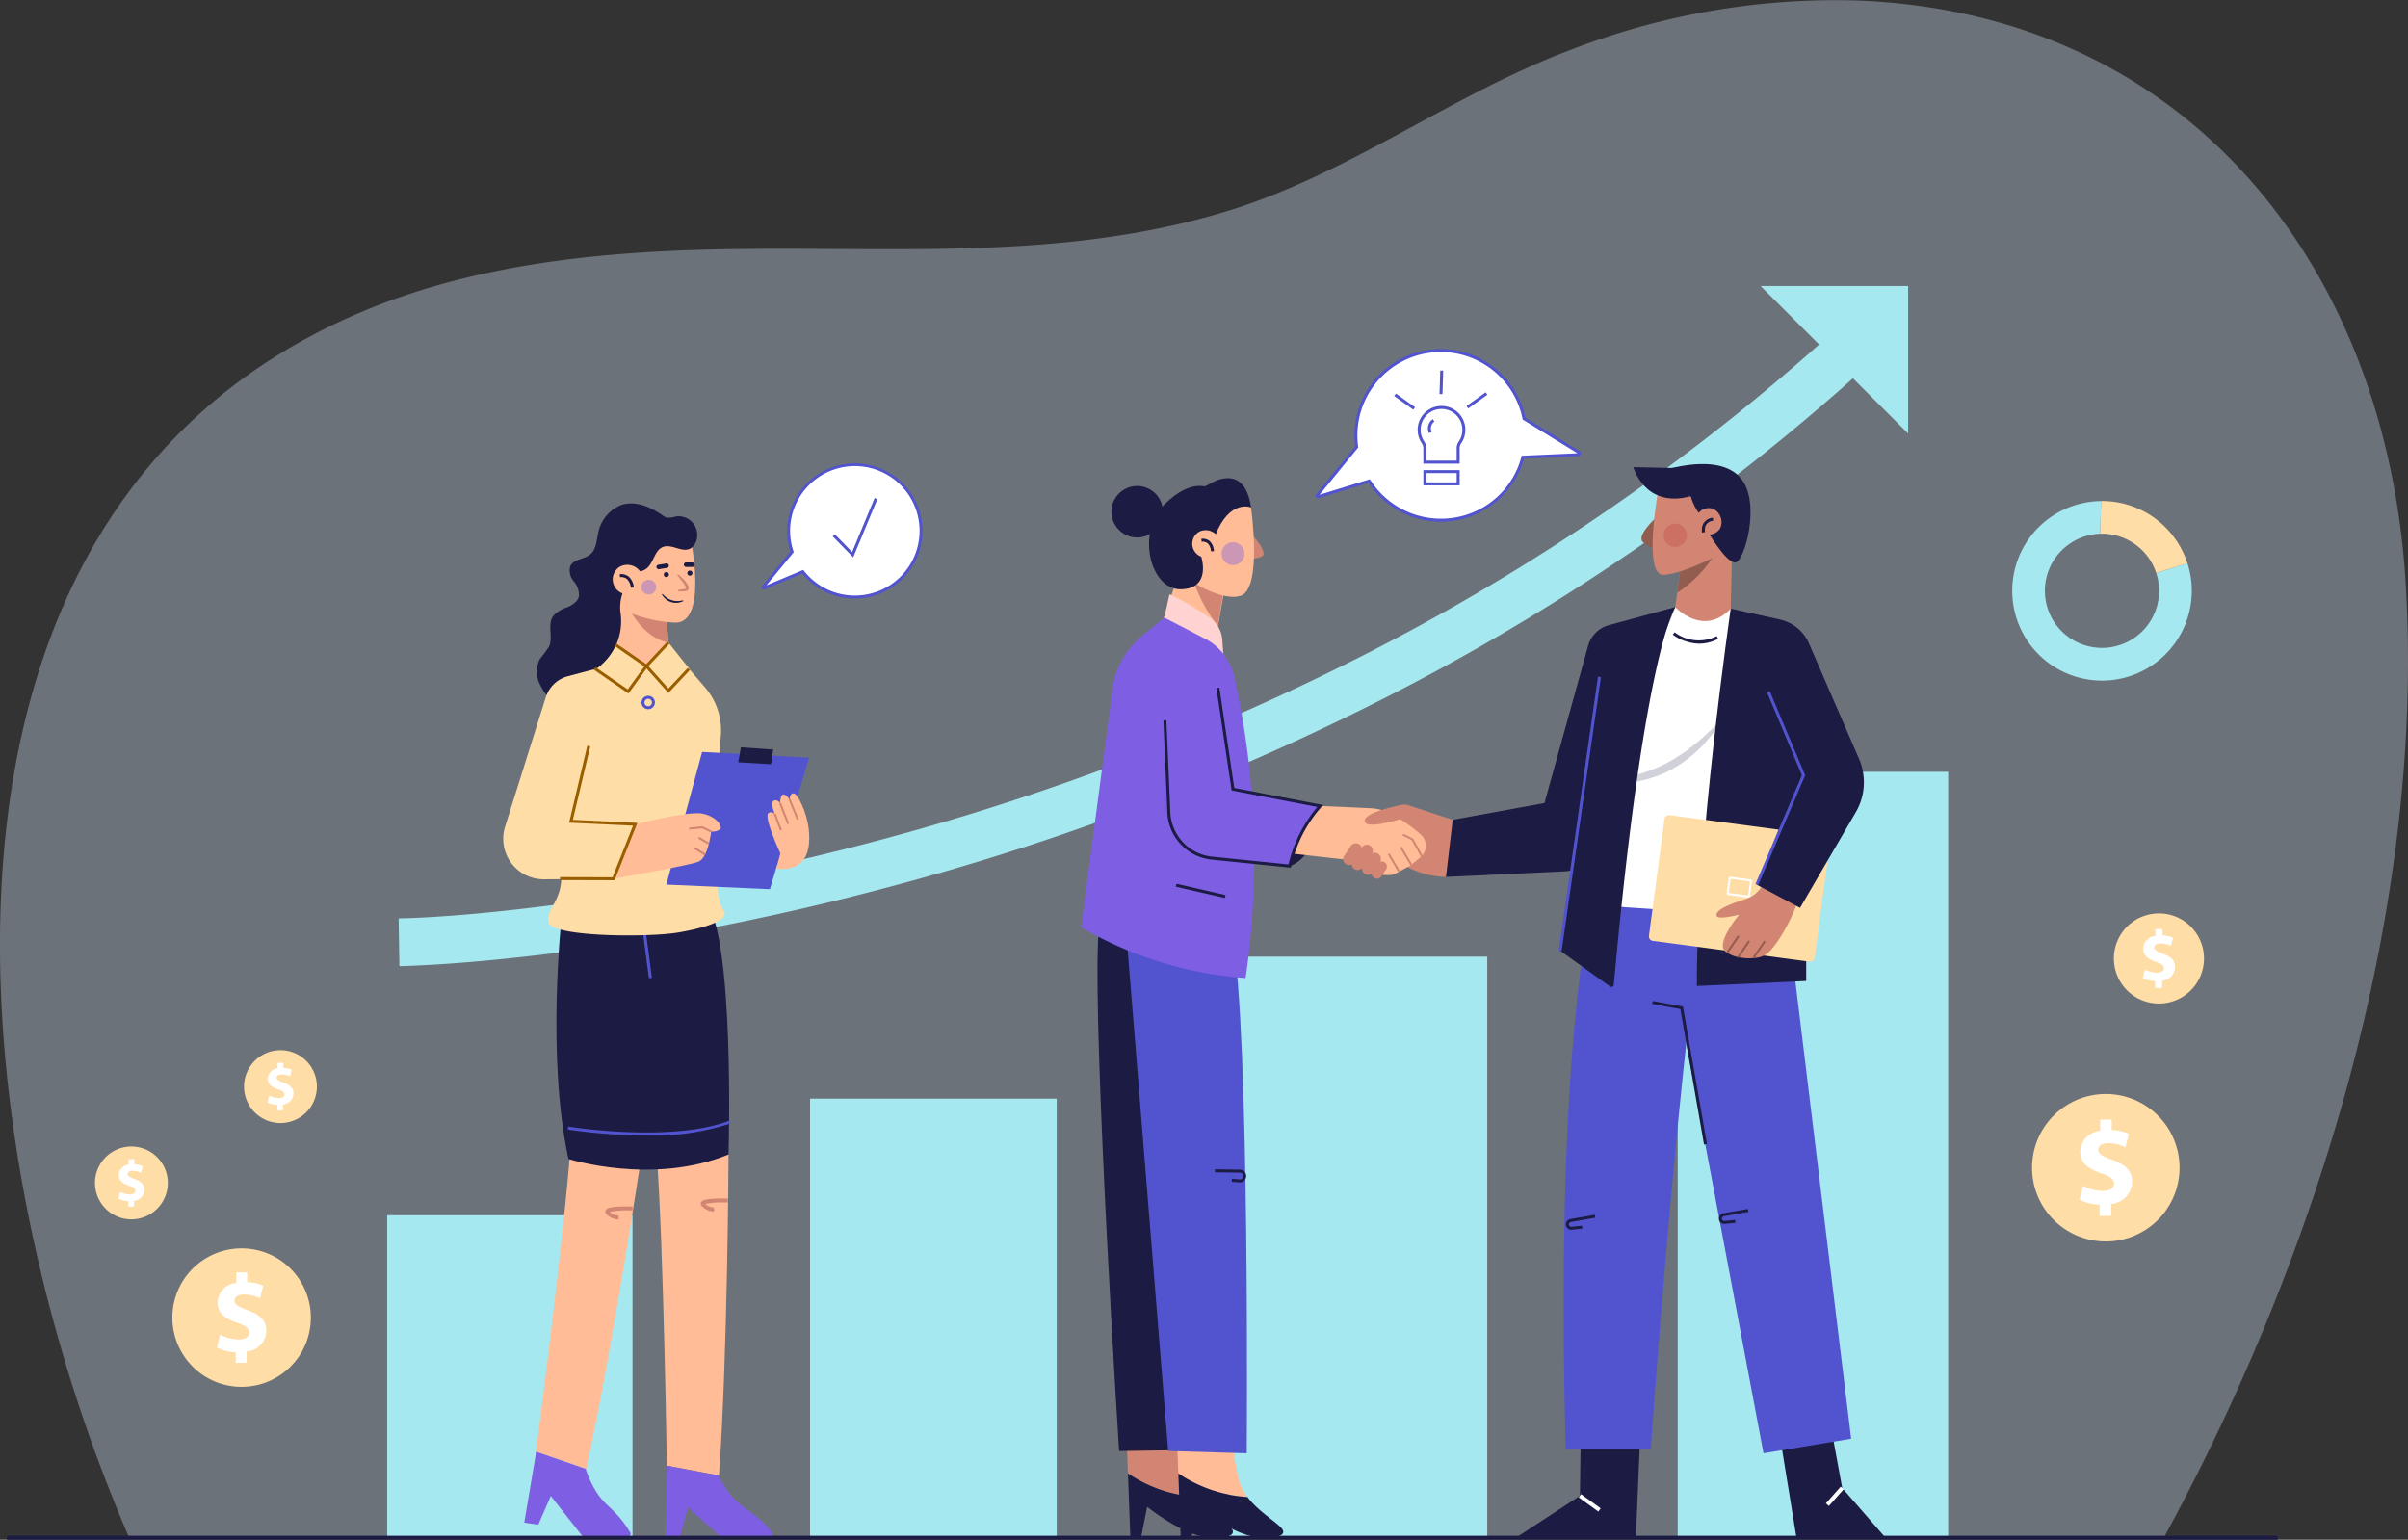 <svg id="Grupo_137439" data-name="Grupo 137439" xmlns="http://www.w3.org/2000/svg" xmlns:xlink="http://www.w3.org/1999/xlink" width="293.89" height="187.941" viewBox="0 0 293.89 187.941">
  <rect x="0" y="0" width="293.89" height="187.941" fill="#333333" stroke="none"/>
  <defs>
    <clipPath id="clip-path">
      <rect id="Rectángulo_43879" data-name="Rectángulo 43879" width="293.89" height="187.941" fill="none"/>
    </clipPath>
    <clipPath id="clip-path-3">
      <rect id="Rectángulo_43849" data-name="Rectángulo 43849" width="293.89" height="187.699" fill="none"/>
    </clipPath>
    <clipPath id="clip-path-5">
      <rect id="Rectángulo_43859" data-name="Rectángulo 43859" width="2.79" height="2.789" fill="none"/>
    </clipPath>
    <clipPath id="clip-path-6">
      <rect id="Rectángulo_43865" data-name="Rectángulo 43865" width="15.767" height="8.009" fill="none"/>
    </clipPath>
    <clipPath id="clip-path-7">
      <rect id="Rectángulo_43870" data-name="Rectángulo 43870" width="2.85" height="2.85" fill="none"/>
    </clipPath>
    <clipPath id="clip-path-8">
      <rect id="Rectángulo_43876" data-name="Rectángulo 43876" width="1.798" height="1.798" fill="none"/>
    </clipPath>
  </defs>
  <g id="Grupo_137438" data-name="Grupo 137438" clip-path="url(#clip-path)">
    <g id="Grupo_137423" data-name="Grupo 137423" transform="translate(0 0)">
      <g id="Grupo_137422" data-name="Grupo 137422" clip-path="url(#clip-path)">
        <g id="Grupo_137421" data-name="Grupo 137421" transform="translate(0 0)" opacity="0.35">
          <g id="Grupo_137420" data-name="Grupo 137420">
            <g id="Grupo_137419" data-name="Grupo 137419" clip-path="url(#clip-path-3)">
              <path id="Trazado_198835" data-name="Trazado 198835" d="M293.6,71.063c-2.39-38.607-26.643-69.5-67.065-71.006A89.56,89.56,0,0,0,191.665,6.1C177.2,11.537,164.678,21.2,149.834,25.75c-20.7,6.339-41.791,4.2-63.1,4.712-14.528.348-29.274,1.972-42.657,7.635C-11.859,61.768-5.1,134.5,13.017,180.977q1.317,3.38,2.745,6.724H264.084c19.487-35.743,31.9-78.043,29.512-116.638" transform="translate(0 -0.002)" fill="#d7e8fd"/>
            </g>
          </g>
        </g>
      </g>
    </g>
    <rect id="Rectángulo_43851" data-name="Rectángulo 43851" width="29.942" height="39.371" transform="translate(47.253 148.327)" fill="#a6e8f0"/>
    <rect id="Rectángulo_43852" data-name="Rectángulo 43852" width="30.106" height="53.599" transform="translate(98.866 134.1)" fill="#a6e8f0"/>
    <rect id="Rectángulo_43853" data-name="Rectángulo 43853" width="31.519" height="70.93" transform="translate(149.995 116.769)" fill="#a6e8f0"/>
    <rect id="Rectángulo_43854" data-name="Rectángulo 43854" width="33.007" height="93.493" transform="translate(204.761 94.206)" fill="#a6e8f0"/>
    <g id="Grupo_137437" data-name="Grupo 137437" transform="translate(0 0)">
      <g id="Grupo_137436" data-name="Grupo 137436" clip-path="url(#clip-path)">
        <path id="Trazado_198836" data-name="Trazado 198836" d="M401.227,401.4l-.094-5.826c8.622-.143,32.155-2.371,59.5-9.772a301.256,301.256,0,0,0,57.089-21.76,262.536,262.536,0,0,0,60.011-41.435l3.958,4.277A268.4,268.4,0,0,1,520.247,369.3a307.169,307.169,0,0,1-58.27,22.18c-34.839,9.406-59.708,9.908-60.749,9.925" transform="translate(-352.481 -283.479)" fill="#a6e8f0"/>
        <path id="Trazado_198837" data-name="Trazado 198837" d="M1789.624,305.837l-18.011-18.011h18.011Z" transform="translate(-1556.741 -252.917)" fill="#a6e8f0"/>
        <path id="Trazado_198838" data-name="Trazado 198838" d="M1357.256,365.124,1350.55,361c-.055-.271-.118-.542-.2-.812a10.363,10.363,0,0,0-20.225,4.278l-4.813,5.886a.118.118,0,0,0,.126.187l6.213-1.921a10.363,10.363,0,0,0,18.753-2.908l6.773-.3a.153.153,0,0,0,.073-.284" transform="translate(-1164.551 -309.904)" fill="#fff"/>
        <path id="Trazado_198839" data-name="Trazado 198839" d="M1339.067,372.288a10.467,10.467,0,0,1-3.789-.714,10.634,10.634,0,0,1-5.017-4.051l-6.081,1.88a.3.3,0,0,1-.32-.476l4.763-5.824a10.545,10.545,0,0,1,20.591-4.274c.066.229.125.474.183.748l6.638,4.086a.335.335,0,0,1-.161.62l-6.641.294a10.571,10.571,0,0,1-10.165,7.711m-8.65-5.194.074.117a10.238,10.238,0,0,0,11.393,4.313,10.108,10.108,0,0,0,7.031-7.169l.035-.129,6.813-.3-6.693-4.119-.016-.077c-.06-.3-.123-.557-.192-.8a10.181,10.181,0,0,0-19.87,4.2l.011.079-4.728,5.782Z" transform="translate(-1163.233 -308.598)" fill="#5254cf"/>
        <path id="Trazado_198840" data-name="Trazado 198840" d="M1433.532,412.8a2.729,2.729,0,1,0-4.981,1.537,1.268,1.268,0,0,1,.219.719v1.686h4.065v-1.686a1.25,1.25,0,0,1,.214-.712,2.706,2.706,0,0,0,.482-1.544" transform="translate(-1254.868 -360.335)" fill="#fff"/>
        <path id="Trazado_198841" data-name="Trazado 198841" d="M1431.7,415.609h-4.429v-1.868a1.084,1.084,0,0,0-.187-.616,2.911,2.911,0,1,1,4.8.008,1.062,1.062,0,0,0-.182.608Zm-4.065-.364h3.7v-1.5a1.425,1.425,0,0,1,.247-.815,2.523,2.523,0,0,0,.45-1.441,2.547,2.547,0,1,0-4.649,1.434,1.447,1.447,0,0,1,.251.822Z" transform="translate(-1253.554 -359.021)" fill="#5254cf"/>
        <rect id="Rectángulo_43855" data-name="Rectángulo 43855" width="4.065" height="1.499" transform="translate(173.902 57.563)" fill="#fff"/>
        <path id="Trazado_198842" data-name="Trazado 198842" d="M1436.744,474.969h-4.429v-1.863h4.429Zm-4.065-.364h3.7V473.47h-3.7Z" transform="translate(-1258.595 -415.725)" fill="#5254cf"/>
        <path id="Trazado_198843" data-name="Trazado 198843" d="M1438.918,423.07a1.2,1.2,0,0,0-.394,1.486" transform="translate(-1263.954 -371.758)" fill="#fff"/>
        <path id="Trazado_198844" data-name="Trazado 198844" d="M1437.047,423.522a1.38,1.38,0,0,1,.463-1.707l.2.3-.1-.152.1.152a1.019,1.019,0,0,0-.326,1.266Z" transform="translate(-1262.645 -370.655)" fill="#5254cf"/>
        <line id="Línea_192" data-name="Línea 192" x1="2.335" y1="1.668" transform="translate(170.264 48.189)" fill="#fff"/>
        <rect id="Rectángulo_43856" data-name="Rectángulo 43856" width="0.364" height="2.869" transform="translate(170.159 48.337) rotate(-54.462)" fill="#5254cf"/>
        <line id="Línea_193" data-name="Línea 193" y1="1.668" x2="2.335" transform="translate(179.088 48.037)" fill="#fff"/>
        <rect id="Rectángulo_43857" data-name="Rectángulo 43857" width="2.869" height="0.364" transform="translate(178.982 49.557) rotate(-35.546)" fill="#5254cf"/>
        <line id="Línea_194" data-name="Línea 194" y1="2.868" x2="0.091" transform="translate(175.87 45.234)" fill="#fff"/>
        <rect id="Rectángulo_43858" data-name="Rectángulo 43858" width="2.869" height="0.364" transform="translate(175.688 48.096) rotate(-88.167)" fill="#5254cf"/>
        <path id="Trazado_198845" data-name="Trazado 198845" d="M779.011,467.778a8.062,8.062,0,0,0-7.655,10.626l-3.516,4.271a.085.085,0,0,0,.1.133l4.725-1.978a8.07,8.07,0,1,0,6.346-13.052" transform="translate(-674.694 -411.043)" fill="#fff"/>
        <path id="Trazado_198846" data-name="Trazado 198846" d="M777.7,482.789a8.206,8.206,0,0,1-6.4-3.055l-4.6,1.925a.267.267,0,0,1-.31-.417l3.453-4.194a8.252,8.252,0,1,1,7.858,5.741m-6.289-3.5.086.109a7.9,7.9,0,1,0-1.279-2.372l.032.1-3.333,4.048Z" transform="translate(-673.379 -409.726)" fill="#5254cf"/>
        <path id="Trazado_198847" data-name="Trazado 198847" d="M839.025,506.224l2.3,2.365,2.85-6.853" transform="translate(-737.263 -440.884)" fill="#fff"/>
        <path id="Trazado_198848" data-name="Trazado 198848" d="M840.448,508.408l-2.5-2.562.26-.254,2.112,2.168,2.744-6.6.336.14Z" transform="translate(-736.319 -440.377)" fill="#5254cf"/>
        <path id="Trazado_198849" data-name="Trazado 198849" d="M2046.77,515.224A10.956,10.956,0,1,1,2035.7,504.27c-.037,1.192-.073,2.593-.1,3.989a6.969,6.969,0,1,0,7.182,6.965,6.818,6.818,0,0,0-.351-2.172l3.809-1.192a10.791,10.791,0,0,1,.531,3.364" transform="translate(-1779.271 -443.109)" fill="#a6e8f0"/>
        <path id="Trazado_198850" data-name="Trazado 198850" d="M2124.065,511.831l-3.809,1.192a6.955,6.955,0,0,0-6.618-4.8c-.069,0-.143,0-.212,0,.028-1.4.065-2.8.1-3.989a1.019,1.019,0,0,1,.11,0,10.959,10.959,0,0,1,10.427,7.594" transform="translate(-1857.096 -443.08)" fill="#ffdda6"/>
        <path id="Trazado_198851" data-name="Trazado 198851" d="M190.34,1264.808a8.45,8.45,0,1,1-8.45-8.45,8.45,8.45,0,0,1,8.45,8.45" transform="translate(-152.404 -1103.98)" fill="#ffdda6"/>
        <path id="Trazado_198852" data-name="Trazado 198852" d="M220.531,1291.555v-1.285a5.449,5.449,0,0,1-2.3-.582l.406-1.583a4.781,4.781,0,0,0,2.246.595c.771,0,1.3-.3,1.3-.838,0-.515-.433-.84-1.434-1.178-1.448-.487-2.436-1.163-2.436-2.476a2.5,2.5,0,0,1,2.287-2.408v-1.286h1.326v1.191a4.883,4.883,0,0,1,1.962.446l-.392,1.529a4.49,4.49,0,0,0-1.948-.46c-.88,0-1.164.379-1.164.758,0,.446.474.73,1.624,1.163,1.61.568,2.26,1.312,2.26,2.531a2.593,2.593,0,0,1-2.408,2.5v1.379Z" transform="translate(-191.763 -1125.207)" fill="#fff"/>
        <path id="Trazado_198853" data-name="Trazado 198853" d="M104.464,1158.284a4.445,4.445,0,1,1-4.445-4.445,4.445,4.445,0,0,1,4.445,4.445" transform="translate(-83.982 -1013.895)" fill="#ffdda6"/>
        <path id="Trazado_198854" data-name="Trazado 198854" d="M120.348,1172.354v-.676a2.866,2.866,0,0,1-1.21-.306l.214-.833a2.517,2.517,0,0,0,1.181.313c.406,0,.683-.156.683-.441s-.228-.442-.754-.62c-.762-.256-1.281-.612-1.281-1.3a1.315,1.315,0,0,1,1.2-1.267v-.676h.7v.627a2.569,2.569,0,0,1,1.032.235l-.206.8a2.362,2.362,0,0,0-1.025-.242c-.463,0-.612.2-.612.4,0,.235.249.384.854.612.847.3,1.189.69,1.189,1.331a1.364,1.364,0,0,1-1.267,1.317v.726Z" transform="translate(-104.688 -1025.061)" fill="#fff"/>
        <path id="Trazado_198855" data-name="Trazado 198855" d="M254.468,1061.349a4.445,4.445,0,1,1-4.445-4.445,4.445,4.445,0,0,1,4.445,4.445" transform="translate(-215.793 -928.717)" fill="#ffdda6"/>
        <path id="Trazado_198856" data-name="Trazado 198856" d="M270.351,1075.419v-.676a2.866,2.866,0,0,1-1.21-.306l.213-.833a2.517,2.517,0,0,0,1.181.313c.406,0,.683-.156.683-.441s-.228-.442-.754-.62c-.762-.256-1.281-.612-1.281-1.3a1.315,1.315,0,0,1,1.2-1.267v-.676h.7v.626a2.571,2.571,0,0,1,1.032.235l-.206.8a2.362,2.362,0,0,0-1.025-.242c-.463,0-.612.2-.612.4,0,.235.249.384.854.612.847.3,1.189.69,1.189,1.331a1.364,1.364,0,0,1-1.267,1.317v.726Z" transform="translate(-236.498 -939.882)" fill="#fff"/>
        <path id="Trazado_198857" data-name="Trazado 198857" d="M2062.868,1110.007a9,9,0,1,1-9-9,9,9,0,0,1,9,9" transform="translate(-1796.861 -967.474)" fill="#ffdda6"/>
        <path id="Trazado_198858" data-name="Trazado 198858" d="M2095.011,1138.482v-1.368a5.8,5.8,0,0,1-2.449-.619l.432-1.685a5.091,5.091,0,0,0,2.391.633c.821,0,1.383-.317,1.383-.893,0-.548-.461-.894-1.526-1.254-1.542-.518-2.594-1.239-2.594-2.636a2.662,2.662,0,0,1,2.435-2.564v-1.369h1.411V1128a5.2,5.2,0,0,1,2.089.475l-.418,1.628a4.777,4.777,0,0,0-2.074-.49c-.936,0-1.239.4-1.239.807,0,.475.5.778,1.729,1.239,1.714.605,2.405,1.4,2.405,2.694a2.761,2.761,0,0,1-2.564,2.665v1.468Z" transform="translate(-1838.763 -990.072)" fill="#fff"/>
        <path id="Trazado_198859" data-name="Trazado 198859" d="M2138.081,924.716a5.5,5.5,0,1,1-5.5-5.5,5.5,5.5,0,0,1,5.5,5.5" transform="translate(-1869.089 -807.725)" fill="#ffdda6"/>
        <path id="Trazado_198860" data-name="Trazado 198860" d="M2157.747,942.137V941.3a3.55,3.55,0,0,1-1.5-.379l.264-1.031a3.116,3.116,0,0,0,1.463.387c.5,0,.846-.194.846-.546,0-.335-.282-.547-.934-.767-.943-.317-1.587-.758-1.587-1.612a1.628,1.628,0,0,1,1.49-1.569v-.838h.864v.776a3.181,3.181,0,0,1,1.278.291l-.255,1a2.924,2.924,0,0,0-1.269-.3c-.573,0-.758.247-.758.494,0,.291.309.476,1.058.758,1.049.37,1.472.855,1.472,1.648a1.689,1.689,0,0,1-1.569,1.63v.9Z" transform="translate(-1894.726 -821.55)" fill="#fff"/>
        <path id="Trazado_198861" data-name="Trazado 198861" d="M1253.3,537.773c.141.07,2.149,2.29,1.268,2.713a4.186,4.186,0,0,1-2.078.247Z" transform="translate(-1100.579 -472.549)" fill="#d28572"/>
        <path id="Trazado_198862" data-name="Trazado 198862" d="M1168.725,576.757l-2.44,7.175,6.477,3.411,1.679-9.557-5.713-1.028Z" transform="translate(-1024.831 -506.805)" fill="#ffbc96"/>
        <path id="Trazado_198863" data-name="Trazado 198863" d="M1204.4,583.317l-.854,5.1a18.914,18.914,0,0,1-3.018-5.671l1.2-.068Z" transform="translate(-1054.918 -512.007)" fill="#d28572"/>
        <path id="Trazado_198864" data-name="Trazado 198864" d="M1195.208,498.359s1.454,10.062-1.338,10.818-7.445-2.792-7.445-2.792l1.4-8.376,4.071-1.338Z" transform="translate(-1042.528 -436.433)" fill="#ffbc96"/>
        <path id="Trazado_198865" data-name="Trazado 198865" d="M1189.73,484.769s-2.617-1.047-4.362,3.432l-.872,1.512-4.3-.465.7-5.467,3.781-1.861s4.246-2.85,5.06,2.85" transform="translate(-1037.05 -422.843)" fill="#1b1b43"/>
        <path id="Trazado_198866" data-name="Trazado 198866" d="M1163.8,489.324s-2.191-1.57-5.681,1.919-1.706,10.431,2.016,10.353c3.628-.076,2.617-3.664,2.385-4.3s1.28-7.968,1.28-7.968" transform="translate(-1016.005 -429.667)" fill="#1b1b43"/>
        <path id="Trazado_198867" data-name="Trazado 198867" d="M1203.458,534.481a1.691,1.691,0,1,1-2.408-.818,1.806,1.806,0,0,1,2.408.818" transform="translate(-1054.692 -468.761)" fill="#ffbc96"/>
        <path id="Trazado_198868" data-name="Trazado 198868" d="M1210.058,543.7a1.443,1.443,0,0,0-.371-.941.964.964,0,0,0-.765-.212l-.033-.362a1.309,1.309,0,0,1,1.045.307,1.792,1.792,0,0,1,.488,1.208h-.364Z" transform="translate(-1062.268 -476.419)" fill="#1b1b43"/>
        <g id="Grupo_137426" data-name="Grupo 137426" transform="translate(149.095 66.19)" opacity="0.4">
          <g id="Grupo_137425" data-name="Grupo 137425">
            <g id="Grupo_137424" data-name="Grupo 137424" clip-path="url(#clip-path-5)">
              <path id="Trazado_198869" data-name="Trazado 198869" d="M1232.065,547.132a1.395,1.395,0,1,1-1.395-1.395,1.395,1.395,0,0,1,1.395,1.395" transform="translate(-1229.276 -545.737)" fill="#7e5ee3"/>
            </g>
          </g>
        </g>
        <path id="Trazado_198870" data-name="Trazado 198870" d="M1124.675,492.245a3.141,3.141,0,1,1-3.141-3.141,3.141,3.141,0,0,1,3.141,3.141" transform="translate(-982.747 -429.783)" fill="#1b1b43"/>
        <path id="Trazado_198871" data-name="Trazado 198871" d="M1141.186,1449.349a45.654,45.654,0,0,1-.865-5.419l-6.648.41.162,4.305a16.749,16.749,0,0,0,8.439,2.875,6.276,6.276,0,0,1-1.088-2.172" transform="translate(-996.173 -1268.802)" fill="#d28572"/>
        <path id="Trazado_198872" data-name="Trazado 198872" d="M1147.6,1489.476c-.837-.913-2.826-2.035-4.148-3.793a16.748,16.748,0,0,1-8.439-2.876l.293,7.762h1.321l.729-3.688s4.417,3.552,7.513,3.734,3.233-.592,2.732-1.138" transform="translate(-997.351 -1302.963)" fill="#1b1b43"/>
        <path id="Trazado_198873" data-name="Trazado 198873" d="M1104.817,926.414c-1.546,1.344,1.229,50,2.186,64.753l9.153-.137-1.5-62.7Z" transform="translate(-970.415 -814.053)" fill="#1b1b43"/>
        <path id="Trazado_198874" data-name="Trazado 198874" d="M1191.871,1449.349a45.611,45.611,0,0,1-.865-5.419l-6.648.41.163,4.305a16.749,16.749,0,0,0,8.439,2.875,6.274,6.274,0,0,1-1.088-2.172" transform="translate(-1040.711 -1268.802)" fill="#ffbc96"/>
        <path id="Trazado_198875" data-name="Trazado 198875" d="M1198.286,1489.476c-.837-.913-2.826-2.035-4.148-3.793a16.748,16.748,0,0,1-8.439-2.876l.293,7.762h1.32l.729-3.688s4.417,3.552,7.513,3.734,3.233-.592,2.732-1.138" transform="translate(-1041.889 -1302.963)" fill="#1b1b43"/>
        <path id="Trazado_198876" data-name="Trazado 198876" d="M1132.922,933.172l5.167,63.926,9.586.281s.41-51.5-1.776-63.387Z" transform="translate(-995.514 -819.992)" fill="#5254cf"/>
        <path id="Trazado_198877" data-name="Trazado 198877" d="M1225.57,1178.335l-.066,0-.954-.08.03-.363.953.079a.411.411,0,1,0,.041-.82l-3.074-.049.006-.364,3.074.049a.775.775,0,0,1-.011,1.549" transform="translate(-1074.229 -1034.016)" fill="#1b1b43"/>
        <path id="Trazado_198878" data-name="Trazado 198878" d="M1171.593,600.933l.637-2.846a32.786,32.786,0,0,1,5.032,2.939,3.635,3.635,0,0,1,1.414,2.629l.18,2.561-5.464-1.5Z" transform="translate(-1029.495 -525.548)" fill="#fed3d1"/>
        <path id="Trazado_198879" data-name="Trazado 198879" d="M1402.928,827.393a10.578,10.578,0,0,1-7.1-2.914l-.091-4.69,8.014.638,2.231,2.095Z" transform="translate(-1226.45 -720.359)" fill="#d28572"/>
        <path id="Trazado_198880" data-name="Trazado 198880" d="M1297.743,818.483s3.415-.774,3.734-7.331l-3.005,2.368Z" transform="translate(-1140.345 -712.771)" fill="#1b1b43"/>
        <path id="Trazado_198881" data-name="Trazado 198881" d="M1098.024,621.552l4.963,2.569a6.914,6.914,0,0,1,3.573,4.624,101.951,101.951,0,0,1,1.39,36.8,46.367,46.367,0,0,1-20.081-6.193l3.851-29.126a10.033,10.033,0,0,1,3.59-6.447Z" transform="translate(-955.926 -546.167)" fill="#7e5ee3"/>
        <path id="Trazado_198882" data-name="Trazado 198882" d="M1273.489,810.026l8.978.4a6.031,6.031,0,0,1,2.614.712,20.305,20.305,0,0,1,3.577,2.486,1.843,1.843,0,0,1-.044,2.815l-1.1.9a1.846,1.846,0,0,1-.3.2l-1.565.835a1.78,1.78,0,0,1-.766.214,5.363,5.363,0,0,1-4.2-1.748l-11.475-1.3,1.913-4.3Z" transform="translate(-1115.271 -711.781)" fill="#ffbc96"/>
        <path id="Trazado_198883" data-name="Trazado 198883" d="M1384.071,811.548l-5.414-1.783a1.566,1.566,0,0,0-.809-.047c-1.29.266-5.085,1.146-4.432,2.172.478.751,4.28-.432,4.28-.432Z" transform="translate(-1206.774 -711.482)" fill="#d28572"/>
        <path id="Trazado_198884" data-name="Trazado 198884" d="M1351.937,851.075h0a.732.732,0,0,1-.191-1.017l.826-1.209a.732.732,0,0,1,1.208.826l-.826,1.209a.732.732,0,0,1-1.017.191" transform="translate(-1187.686 -745.616)" fill="#d28572"/>
        <path id="Trazado_198885" data-name="Trazado 198885" d="M1360.528,853.156h0a.732.732,0,0,1-.191-1.017l1.1-1.613a.732.732,0,1,1,1.208.826l-1.1,1.613a.732.732,0,0,1-1.017.191" transform="translate(-1195.235 -747.089)" fill="#d28572"/>
        <path id="Trazado_198886" data-name="Trazado 198886" d="M1370.943,860.891h0a.732.732,0,0,1-.191-1.017l.826-1.209a.732.732,0,1,1,1.208.826l-.826,1.209a.732.732,0,0,1-1.017.191" transform="translate(-1204.387 -754.241)" fill="#d28572"/>
        <path id="Trazado_198887" data-name="Trazado 198887" d="M1380.57,868.83l-.045-.031a.615.615,0,0,1-.161-.854l.59-.863a.615.615,0,0,1,.854-.161l.045.031a.615.615,0,0,1,.161.854l-.59.863a.615.615,0,0,1-.854.161" transform="translate(-1212.851 -761.681)" fill="#d28572"/>
        <path id="Trazado_198888" data-name="Trazado 198888" d="M1173.984,663.964s3.188-1.821,4.007,15.755l10.656,2.049a19.556,19.556,0,0,0-3.734,7.331l-9.074-.975a5.97,5.97,0,0,1-5.315-5.478l-1.185-15.4Z" transform="translate(-1027.514 -583.388)" fill="#7e5ee3"/>
        <path id="Trazado_198889" data-name="Trazado 198889" d="M1186.244,713.994l-9.648-.985a6.038,6.038,0,0,1-5.419-5.748l-.483-11.249.364-.016.483,11.249a5.675,5.675,0,0,0,5.093,5.4l9.329.953a16.934,16.934,0,0,1,3.521-7.017l-10.463-2.012-1.856-12.5.36-.053,1.818,12.246,10.866,2.09-.243.243a16.135,16.135,0,0,0-3.685,7.243Z" transform="translate(-1028.704 -608.084)" fill="#1b1b43"/>
        <rect id="Rectángulo_43860" data-name="Rectángulo 43860" width="0.364" height="6.139" transform="matrix(0.224, -0.975, 0.975, 0.224, 143.504, 108.231)" fill="#1b1b43"/>
        <path id="Trazado_198890" data-name="Trazado 198890" d="M1413.581,841.9l-1.134-2.029-1.119-.559.109-.217,1.186.593,1.17,2.094Z" transform="translate(-1240.153 -737.322)" fill="#d28572"/>
        <rect id="Rectángulo_43861" data-name="Rectángulo 43861" width="0.243" height="2.515" transform="matrix(0.858, -0.513, 0.513, 0.858, 170.852, 103.457)" fill="#d28572"/>
        <rect id="Rectángulo_43862" data-name="Rectángulo 43862" width="0.243" height="2.515" transform="matrix(0.858, -0.513, 0.513, 0.858, 169.366, 104.275)" fill="#d28572"/>
        <path id="Trazado_198891" data-name="Trazado 198891" d="M1534.505,1441.686l-.091,6.922-7.65,5.009h14.481l.546-12.841Z" transform="translate(-1341.589 -1266.029)" fill="#1b1b43"/>
        <rect id="Rectángulo_43863" data-name="Rectángulo 43863" width="0.485" height="2.945" transform="matrix(0.585, -0.811, 0.811, 0.585, 192.683, 182.775)" fill="#fefefe"/>
        <path id="Trazado_198892" data-name="Trazado 198892" d="M1796.384,1424.256l1.639,8.88,5.191,5.965h-10.792l-2.095-12.841Z" transform="translate(-1573.186 -1251.514)" fill="#1b1b43"/>
        <rect id="Rectángulo_43864" data-name="Rectángulo 43864" width="2.722" height="0.485" transform="translate(222.847 183.494) rotate(-48.345)" fill="#fefefe"/>
        <path id="Trazado_198893" data-name="Trazado 198893" d="M1576.786,900.749s-4.463,18.032-3.1,66.392h10.382s2.732-40.436,6.557-67.758Z" transform="translate(-1382.594 -790.301)" fill="#5254cf"/>
        <path id="Trazado_198894" data-name="Trazado 198894" d="M1683.642,897.13l8.151,66.8-10.7,1.776-12.9-68.443Z" transform="translate(-1465.863 -788.321)" fill="#5254cf"/>
        <path id="Trazado_198895" data-name="Trazado 198895" d="M1668.912,1024.942l-2.889-16.532-3.433-.624.065-.358,3.683.669.022.125,2.911,16.656Z" transform="translate(-1460.941 -885.242)" fill="#1b1b43"/>
        <path id="Trazado_198896" data-name="Trazado 198896" d="M1576.353,1224.341a.656.656,0,0,1-.651-.59.658.658,0,0,1,.538-.711l2.994-.53.063.358-2.994.53a.293.293,0,0,0-.239.316.291.291,0,0,0,.32.261l1.286-.133.037.362-1.286.133a.683.683,0,0,1-.069,0" transform="translate(-1384.589 -1074.237)" fill="#1b1b43"/>
        <path id="Trazado_198897" data-name="Trazado 198897" d="M1730.374,1218.494a.655.655,0,0,1-.651-.59.659.659,0,0,1,.538-.711l2.994-.53.063.358-2.994.53a.293.293,0,0,0-.239.316.291.291,0,0,0,.32.261l1.286-.133.038.362-1.286.133a.683.683,0,0,1-.069,0" transform="translate(-1519.929 -1069.099)" fill="#1b1b43"/>
        <path id="Trazado_198898" data-name="Trazado 198898" d="M1611.37,610.958l-9.266,23.78-1,12.568,19.945,1.366-2.906-37.522Z" transform="translate(-1406.911 -536.858)" fill="#fff"/>
        <g id="Grupo_137429" data-name="Grupo 137429" transform="translate(194.566 87.557)" opacity="0.2">
          <g id="Grupo_137428" data-name="Grupo 137428">
            <g id="Grupo_137427" data-name="Grupo 137427" clip-path="url(#clip-path-6)">
              <path id="Trazado_198899" data-name="Trazado 198899" d="M1604.192,729.424a15.677,15.677,0,0,0,4.522-.352,17.933,17.933,0,0,0,4.2-1.512,18.786,18.786,0,0,0,1.917-1.156c.306-.215.635-.4.924-.641s.584-.473.883-.7a9.211,9.211,0,0,0,.854-.745l.845-.769c.542-.536,1.054-1.1,1.624-1.639-.4.662-.814,1.32-1.267,1.954l-.748.9a7.758,7.758,0,0,1-.8.86,16.089,16.089,0,0,1-3.79,2.8,14.044,14.044,0,0,1-4.517,1.394,10.317,10.317,0,0,1-4.647-.391" transform="translate(-1604.192 -721.904)" fill="#1b1b43"/>
            </g>
          </g>
        </g>
        <path id="Trazado_198900" data-name="Trazado 198900" d="M1583.987,610.958s-3.828,5.579-7.5,46.1a.29.29,0,0,1-.456.212l-6.089-4.365,5.328-34.7Z" transform="translate(-1379.528 -536.858)" fill="#1b1b43"/>
        <path id="Trazado_198901" data-name="Trazado 198901" d="M1483.035,610.958l-8.085,2.2a3.643,3.643,0,0,0-2.555,2.542l-5.32,19.177-11.2,2.049-.82,6.967,14.536-.681a3.745,3.745,0,0,0,3.5-3.039l3.955-20.732Z" transform="translate(-1278.576 -536.858)" fill="#1b1b43"/>
        <path id="Trazado_198902" data-name="Trazado 198902" d="M1711.638,612.538s-4.253,29.315-4.132,46.052l13.341-.607.026-28.141Z" transform="translate(-1500.407 -538.246)" fill="#1b1b43"/>
        <path id="Trazado_198903" data-name="Trazado 198903" d="M1678.889,838.213l-19.144-2.542a.547.547,0,0,1-.47-.614l1.893-14.259a.547.547,0,0,1,.614-.47l19.144,2.542a.547.547,0,0,1,.47.614l-1.893,14.259a.547.547,0,0,1-.614.47" transform="translate(-1458.024 -720.83)" fill="#ffdda6"/>
        <path id="Trazado_198904" data-name="Trazado 198904" d="M1740.189,884.878l-.025,0h0l-2.459-.327a.191.191,0,0,1-.165-.215l.243-1.832a.192.192,0,0,1,.216-.164l2.459.327a.192.192,0,0,1,.165.215l-.243,1.832a.192.192,0,0,1-.189.166m-2.4-.562,2.358.313.23-1.731-2.358-.313Zm-.007.05h0Zm.186-1.788h0Z" transform="translate(-1526.799 -775.321)" fill="#fff"/>
        <path id="Trazado_198905" data-name="Trazado 198905" d="M1733.175,887.315l-.587.839a3.251,3.251,0,0,1-1.618,1.22c-1.327.449-4.049,1.3-3.685,2.137.208.481,2.743-.174,2.743-.174s-2.929,3.453-1.7,4.5a3.922,3.922,0,0,0,1.59.687,6.268,6.268,0,0,0,2.347.054,2.626,2.626,0,0,0,1.577-.871,12.409,12.409,0,0,0,1.362-1.884,22.623,22.623,0,0,0,2.26-4.936Z" transform="translate(-1517.76 -779.696)" fill="#d28572"/>
        <path id="Trazado_198906" data-name="Trazado 198906" d="M1741.592,612.538l6.01,1.33a5.058,5.058,0,0,1,3.616,3.094l6.027,13.889a7.243,7.243,0,0,1-.387,6.53l-6.806,11.678-5.282-2.823,5.009-12.568Z" transform="translate(-1530.361 -538.246)" fill="#1b1b43"/>
        <path id="Trazado_198907" data-name="Trazado 198907" d="M1686.5,637.782a5.706,5.706,0,0,1-3.246-1.1l.228-.283a4.9,4.9,0,0,0,5.136.467l.174.32a4.746,4.746,0,0,1-2.292.594" transform="translate(-1479.095 -559.216)" fill="#1b1b43"/>
        <rect id="Rectángulo_43866" data-name="Rectángulo 43866" width="33.768" height="0.364" transform="matrix(0.142, -0.99, 0.99, 0.142, 190.235, 116.024)" fill="#5254cf"/>
        <path id="Trazado_198908" data-name="Trazado 198908" d="M1766.756,719.344l-.334-.143,5.677-13.287-4.255-10.117.335-.141,4.315,10.259Z" transform="translate(-1552.179 -611.283)" fill="#5254cf"/>
        <rect id="Rectángulo_43867" data-name="Rectángulo 43867" width="2.444" height="0.243" transform="matrix(0.562, -0.827, 0.827, 0.562, 210.718, 116.193)" fill="#925d4f"/>
        <rect id="Rectángulo_43868" data-name="Rectángulo 43868" width="2.444" height="0.243" transform="matrix(0.562, -0.827, 0.827, 0.562, 212.012, 116.799)" fill="#925d4f"/>
        <rect id="Rectángulo_43869" data-name="Rectángulo 43869" width="2.445" height="0.243" transform="matrix(0.562, -0.827, 0.827, 0.562, 213.912, 116.84)" fill="#925d4f"/>
        <path id="Trazado_198909" data-name="Trazado 198909" d="M1654,517.476s-2.981,2.555-2.044,3.407a4.584,4.584,0,0,0,2.215,1.022Z" transform="translate(-1451.438 -454.714)" fill="#925d4f"/>
        <path id="Trazado_198910" data-name="Trazado 198910" d="M1692.727,541.957l-.189,8.563c-3.386,3.512-6.773-.194-6.773-.194l.243-1.756.107-.781.48-3.5.126-.927,3.532-.825Z" transform="translate(-1481.305 -476.225)" fill="#d28572"/>
        <path id="Trazado_198911" data-name="Trazado 198911" d="M1692.345,555.121a15.086,15.086,0,0,1-4.58,4.7l.107-.781.48-3.5,3.629-.781Z" transform="translate(-1483.063 -487.473)" fill="#925d4f"/>
        <path id="Trazado_198912" data-name="Trazado 198912" d="M1663.663,486.724s-1.959,10.562.681,10.392,7.581-2.9,7.581-2.9l.6-5.025-2.215-3.322-3.833.085Z" transform="translate(-1461.269 -426.943)" fill="#d28572"/>
        <path id="Trazado_198913" data-name="Trazado 198913" d="M1652.725,475.262s2.236,3.865,3.354,3.737,3.13-7.283.671-10.253-8.05-1.278-8.5-1.278-2.939-.064-4.632-.1c0,0,1.374,5.079,7,3.546,0,0,.671,2.46,2.012,2.779Z" transform="translate(-1444.273 -410.349)" fill="#1b1b43"/>
        <path id="Trazado_198914" data-name="Trazado 198914" d="M1708.36,513.9a1.621,1.621,0,1,1-.871-2.357,1.8,1.8,0,0,1,.871,2.357" transform="translate(-1498.408 -449.437)" fill="#d28572"/>
        <g id="Grupo_137432" data-name="Grupo 137432" transform="translate(203.037 63.916)" opacity="0.3">
          <g id="Grupo_137431" data-name="Grupo 137431">
            <g id="Grupo_137430" data-name="Grupo 137430" clip-path="url(#clip-path-7)">
              <path id="Trazado_198915" data-name="Trazado 198915" d="M1676.875,528.412a1.425,1.425,0,1,1-1.425-1.425,1.425,1.425,0,0,1,1.425,1.425" transform="translate(-1674.026 -526.987)" fill="#be443d"/>
            </g>
          </g>
        </g>
        <path id="Trazado_198916" data-name="Trazado 198916" d="M1712.548,522.837a1.643,1.643,0,0,1,.2-1.193,1.551,1.551,0,0,1,1.1-.637l.059.359a1.206,1.206,0,0,0-.86.479,1.276,1.276,0,0,0-.145.905Z" transform="translate(-1504.807 -457.816)" fill="#1b1b43"/>
        <path id="Trazado_198917" data-name="Trazado 198917" d="M666.76,1136.416l-9.153-3.506c1.011,5.393,1.555,36.828,1.63,41.493l6.358,1.2c1.074-14.828,1.165-39.189,1.165-39.189" transform="translate(-577.848 -995.504)" fill="#ffbc96"/>
        <path id="Trazado_198918" data-name="Trazado 198918" d="M682.6,1483.115c-2.824-3.416-4.054-2.323-6.467-6.786.006-.034.013-.073.019-.108l-6.358-1.2c.006.376.009.583.009.583l-.182,8.2h1.73l1-3.688,4.144,3.688h5.661c.351,0,.665-.411.442-.682" transform="translate(-588.405 -1296.119)" fill="#7e5ee3"/>
        <path id="Trazado_198919" data-name="Trazado 198919" d="M552.331,1125.253l-8.552-4.789c.223,5.483-3.771,36.667-4.369,41.294l6.118,2.107c3.2-14.518,6.8-38.612,6.8-38.612" transform="translate(-473.987 -984.568)" fill="#ffbc96"/>
        <path id="Trazado_198920" data-name="Trazado 198920" d="M540.5,1470.794c-2.3-3.788-3.676-2.884-5.421-7.648l.034-.1L529,1460.935c-.048.373-.075.578-.075.578l-1.362,8.085,1.712.25,1.523-3.505,3.931,4.99,5.24.074c.347.051.718-.311.535-.611" transform="translate(-463.577 -1283.744)" fill="#7e5ee3"/>
        <path id="Trazado_198921" data-name="Trazado 198921" d="M560.533,908.053s-1.913,17.076.82,29.644c0,0,10.246,3.279,19.535-.546,0,0,.82-26.912-2.869-31.01Z" transform="translate(-491.976 -796.238)" fill="#1b1b43"/>
        <path id="Trazado_198922" data-name="Trazado 198922" d="M580.889,1129.641a67.012,67.012,0,0,1-9.608-.727l.059-.359c.124.021,12.528,2.021,19.675-.718l.13.34a30.129,30.129,0,0,1-10.257,1.465" transform="translate(-501.993 -991.046)" fill="#5254cf"/>
        <path id="Trazado_198923" data-name="Trazado 198923" d="M645.118,922.751c-.112-.833-1.093-8.149-1.093-8.514h.364c0,.258.652,5.2,1.09,8.466Z" transform="translate(-565.914 -803.353)" fill="#5254cf"/>
        <path id="Trazado_198924" data-name="Trazado 198924" d="M706.77,1207.742a2.1,2.1,0,0,1-1.524-.7.378.378,0,0,1-.061-.42c.1-.2.394-.4,1.82-.455.74-.028,1.441,0,1.471,0l-.017.485a10.968,10.968,0,0,0-2.769.165,1.661,1.661,0,0,0,1.079.441Z" transform="translate(-619.623 -1059.866)" fill="#d28572"/>
        <path id="Trazado_198925" data-name="Trazado 198925" d="M610.77,1215.741a2.1,2.1,0,0,1-1.524-.7.378.378,0,0,1-.061-.42c.1-.2.394-.4,1.82-.455.74-.028,1.441,0,1.471,0l-.017.485a10.974,10.974,0,0,0-2.769.165,1.662,1.662,0,0,0,1.079.441Z" transform="translate(-535.266 -1066.895)" fill="#d28572"/>
        <path id="Trazado_198926" data-name="Trazado 198926" d="M567.776,663.9l2.932,3.424a8,8,0,0,1,1.905,5.733l-.892,13.392s.273,6.922,1.184,8.014-1.73,2.095-5.464,2.732-15.3.546-15.847-1.184,2.277-2.914,1.366-7.195l1.821-19.672,2.413-4.189,6.33-.273Z" transform="translate(-484.631 -583.382)" fill="#ffdda6"/>
        <path id="Trazado_198927" data-name="Trazado 198927" d="M670.525,772.929l4.366-16.192,13.056.7-4.781,16.052Z" transform="translate(-589.2 -664.956)" fill="#5254cf"/>
        <path id="Trazado_198928" data-name="Trazado 198928" d="M612.817,819.808s6.4-1.639,8.174-1.3,2.527,1.571,2.186,1.912a1.627,1.627,0,0,1-1.093.273s-.342,3.21-1.571,3.688-10.337,2.072-10.337,2.072l-1-2.618Z" transform="translate(-535.29 -719.195)" fill="#ffbc96"/>
        <path id="Trazado_198929" data-name="Trazado 198929" d="M522.523,691.66l-2.645,6.65-8.481.066h-.027a4.946,4.946,0,0,1-4.727-6.437l4.973-15.819c.022-.077.049-.153.077-.229a3.827,3.827,0,0,1,2.5-2.284l3.366-.978-.038.251-2.831,18.415Z" transform="translate(-444.994 -591.048)" fill="#ffdda6"/>
        <path id="Trazado_198930" data-name="Trazado 198930" d="M646.344,701.874a.819.819,0,1,1,.819-.819.82.82,0,0,1-.819.819m0-1.274a.455.455,0,1,0,.455.455.455.455,0,0,0-.455-.455" transform="translate(-567.232 -615.308)" fill="#5254cf"/>
        <path id="Trazado_198931" data-name="Trazado 198931" d="M570.182,766.826l-6.66-.018v-.364l6.413.017,2.5-6.3-7.8-.364,2.222-9.406.354.084-2.121,8.979,7.872.368Z" transform="translate(-495.174 -659.381)" fill="#995e00"/>
        <path id="Trazado_198932" data-name="Trazado 198932" d="M743.182,752.07l-.323,1.831,4.007.237.259-1.788Z" transform="translate(-652.76 -660.855)" fill="#1b1b43"/>
        <path id="Trazado_198933" data-name="Trazado 198933" d="M696.063,832.3l-1.072-.507-1.543.158-.025-.241,1.61-.165,1.133.536Z" transform="translate(-609.321 -730.692)" fill="#d28572"/>
        <rect id="Rectángulo_43871" data-name="Rectángulo 43871" width="0.243" height="1.449" transform="translate(85.206 102.357) rotate(-59.858)" fill="#d28572"/>
        <rect id="Rectángulo_43872" data-name="Rectángulo 43872" width="0.243" height="1.571" transform="matrix(0.528, -0.849, 0.849, 0.528, 84.657, 103.589)" fill="#d28572"/>
        <path id="Trazado_198934" data-name="Trazado 198934" d="M773.866,805.714s-2.076-4.453-1.457-4.918c.364-.273.774.091.774.091s-.592-1.366-.137-1.594.774.273.774.273.045-1.047.41-1.047.774.637.774.637-.046-.729.455-.774,1.639,2.322,1.867,4.372c.212,1.906.137,5.237-3.962,4.827Z" transform="translate(-678.625 -701.549)" fill="#ffbc96"/>
        <rect id="Rectángulo_43873" data-name="Rectángulo 43873" width="0.242" height="2.143" transform="translate(94.445 99.38) rotate(-20.651)" fill="#d28572"/>
        <rect id="Rectángulo_43874" data-name="Rectángulo 43874" width="0.243" height="2.721" transform="translate(95.092 98.068) rotate(-21.528)" fill="#d28572"/>
        <rect id="Rectángulo_43875" data-name="Rectángulo 43875" width="0.243" height="2.717" transform="translate(96.225 97.565) rotate(-22.478)" fill="#d28572"/>
        <path id="Trazado_198935" data-name="Trazado 198935" d="M623.772,594.818l-6.913.243.97-10.376,4.3,2.667,1.191.738.3,4.12Z" transform="translate(-542.042 -513.77)" fill="#ffbc96"/>
        <path id="Trazado_198936" data-name="Trazado 198936" d="M636.974,611.527c-3.18-.6-4.912-4.372-4.912-4.372l3.426-.486,1.191.738Z" transform="translate(-555.402 -533.089)" fill="#d28572"/>
        <path id="Trazado_198937" data-name="Trazado 198937" d="M624.5,533.063s2.189,10.348-1.791,10.415a17.019,17.019,0,0,1-7.894-2.322l.1-5.572,2.421-2.322,3.914-1.26Z" transform="translate(-540.243 -467.478)" fill="#ffbc96"/>
        <path id="Trazado_198938" data-name="Trazado 198938" d="M559.635,511.2a1.6,1.6,0,0,1-.752.9c-1.009.471-2.217-.611-3.265-.228s-1.13,1.858-1.965,2.586c-.786.679-1.984.5-2.993.252l.718,1.46a5.194,5.194,0,0,0-.961,3.8,7.177,7.177,0,0,1-.534,3.847c-1.2,2.681-2.575,2.964-2.575,2.964l-3.436.9a3.835,3.835,0,0,0-2.5,2.285,7.375,7.375,0,0,1-.9-1.533,3.3,3.3,0,0,1,.1-2.882,15.457,15.457,0,0,0,1.125-1.528c.5-1.15-.233-2.639.475-3.682a3.687,3.687,0,0,1,1.732-1.092c.631-.276,1.3-.7,1.436-1.373a2.609,2.609,0,0,0-.64-1.8,2.026,2.026,0,0,1-.432-1.829c.393-.893,1.7-.834,2.455-1.455.7-.592.752-1.63.946-2.528a4.614,4.614,0,0,1,2.887-3.527c1.708-.534,3.542.272,5,1.3a1.589,1.589,0,0,0,.471.257,2.29,2.29,0,0,0,1.029-.116,2.283,2.283,0,0,1,2.576,3.032" transform="translate(-474.676 -445.12)" fill="#1b1b43"/>
        <path id="Trazado_198939" data-name="Trazado 198939" d="M620.484,569.333a1.821,1.821,0,1,1-2.621-.747,1.934,1.934,0,0,1,2.621.747" transform="translate(-542.239 -499.4)" fill="#ffbc96"/>
        <path id="Trazado_198940" data-name="Trazado 198940" d="M625,579.458a1.647,1.647,0,0,0-.452-1.037,1.12,1.12,0,0,0-.867-.244l-.03-.363a1.468,1.468,0,0,1,1.14.336,1.992,1.992,0,0,1,.572,1.294Z" transform="translate(-548.011 -507.727)" fill="#1b1b43"/>
        <g id="Grupo_137435" data-name="Grupo 137435" transform="translate(78.284 70.769)" opacity="0.4">
          <g id="Grupo_137434" data-name="Grupo 137434">
            <g id="Grupo_137433" data-name="Grupo 137433" clip-path="url(#clip-path-8)">
              <path id="Trazado_198941" data-name="Trazado 198941" d="M647.243,584.39a.9.9,0,1,1-.9-.9.9.9,0,0,1,.9.9" transform="translate(-645.445 -583.491)" fill="#7e5ee3"/>
            </g>
          </g>
        </g>
        <path id="Trazado_198942" data-name="Trazado 198942" d="M681.618,578.052a4.608,4.608,0,0,1,.634.555,3.433,3.433,0,0,1,.526.683,1.3,1.3,0,0,1,.095.215.61.61,0,0,1,.034.278.369.369,0,0,1-.07.167.373.373,0,0,1-.138.11.482.482,0,0,1-.137.041c-.037.006-.074.011-.111.014a3.789,3.789,0,0,1-.849-.02v-.131c.272-.046.548-.08.805-.134.032-.007.063-.015.093-.023a.239.239,0,0,0,.06-.023c.027-.02.021-.019.025-.044a.354.354,0,0,0-.025-.129,1.219,1.219,0,0,0-.076-.162,5.42,5.42,0,0,0-.45-.655l-.506-.649Z" transform="translate(-598.868 -507.943)" fill="#d28572"/>
        <path id="Trazado_198943" data-name="Trazado 198943" d="M668.585,575.985a.311.311,0,1,1-.311-.311.311.311,0,0,1,.311.311" transform="translate(-586.948 -505.853)" fill="#1b1b43"/>
        <path id="Trazado_198944" data-name="Trazado 198944" d="M692.272,574.547a.311.311,0,1,1-.311-.311.311.311,0,0,1,.311.311" transform="translate(-607.762 -504.59)" fill="#1b1b43"/>
        <path id="Trazado_198945" data-name="Trazado 198945" d="M661.862,567.59l-.97.157a.271.271,0,0,1-.087-.536l.97-.157a.271.271,0,1,1,.087.536" transform="translate(-580.458 -498.276)" fill="#1b1b43"/>
        <path id="Trazado_198946" data-name="Trazado 198946" d="M689.193,566.616h-.772a.271.271,0,1,1,0-.543h.772a.271.271,0,0,1,0,.543" transform="translate(-604.687 -497.417)" fill="#1b1b43"/>
        <path id="Trazado_198947" data-name="Trazado 198947" d="M666.09,597.724a2.955,2.955,0,0,0,.522.468,2.211,2.211,0,0,0,.615.3,2.089,2.089,0,0,0,.676.1,2.688,2.688,0,0,0,.348-.023c.117-.013.231-.044.352-.059l.032.089a3.069,3.069,0,0,1-.349.136,2,2,0,0,1-.372.07,1.822,1.822,0,0,1-.76-.08,2,2,0,0,1-1.145-.951Z" transform="translate(-585.231 -525.229)" fill="#1b1b43"/>
        <path id="Trazado_198948" data-name="Trazado 198948" d="M605.741,651.412l-2.232,3.1-3.944-2.717.073-.058a7.413,7.413,0,0,0,2.416-2.935Z" transform="translate(-526.846 -570.107)" fill="#ffdda6"/>
        <path id="Trazado_198949" data-name="Trazado 198949" d="M650.474,649.576l2.687,3.005,2.535-2.7-2.535-3.177Z" transform="translate(-571.58 -568.271)" fill="#ffdda6"/>
        <path id="Trazado_198950" data-name="Trazado 198950" d="M601.668,653.768l-4.247-2.922.206-.3,3.953,2.72,2.019-2.8-3.621-2.5.207-.3,3.927,2.708Z" transform="translate(-524.963 -569.116)" fill="#995e00"/>
        <path id="Trazado_198951" data-name="Trazado 198951" d="M651.371,651.95l-2.93-3.277,2.8-2.99.265.249-2.573,2.747,2.443,2.733,2.358-2.512.265.249Z" transform="translate(-569.794 -567.37)" fill="#995e00"/>
        <rect id="Rectángulo_43877" data-name="Rectángulo 43877" width="277.134" height="0.485" transform="translate(0.854 187.456)" fill="#1b1b43"/>
      </g>
    </g>
  </g>
</svg>
